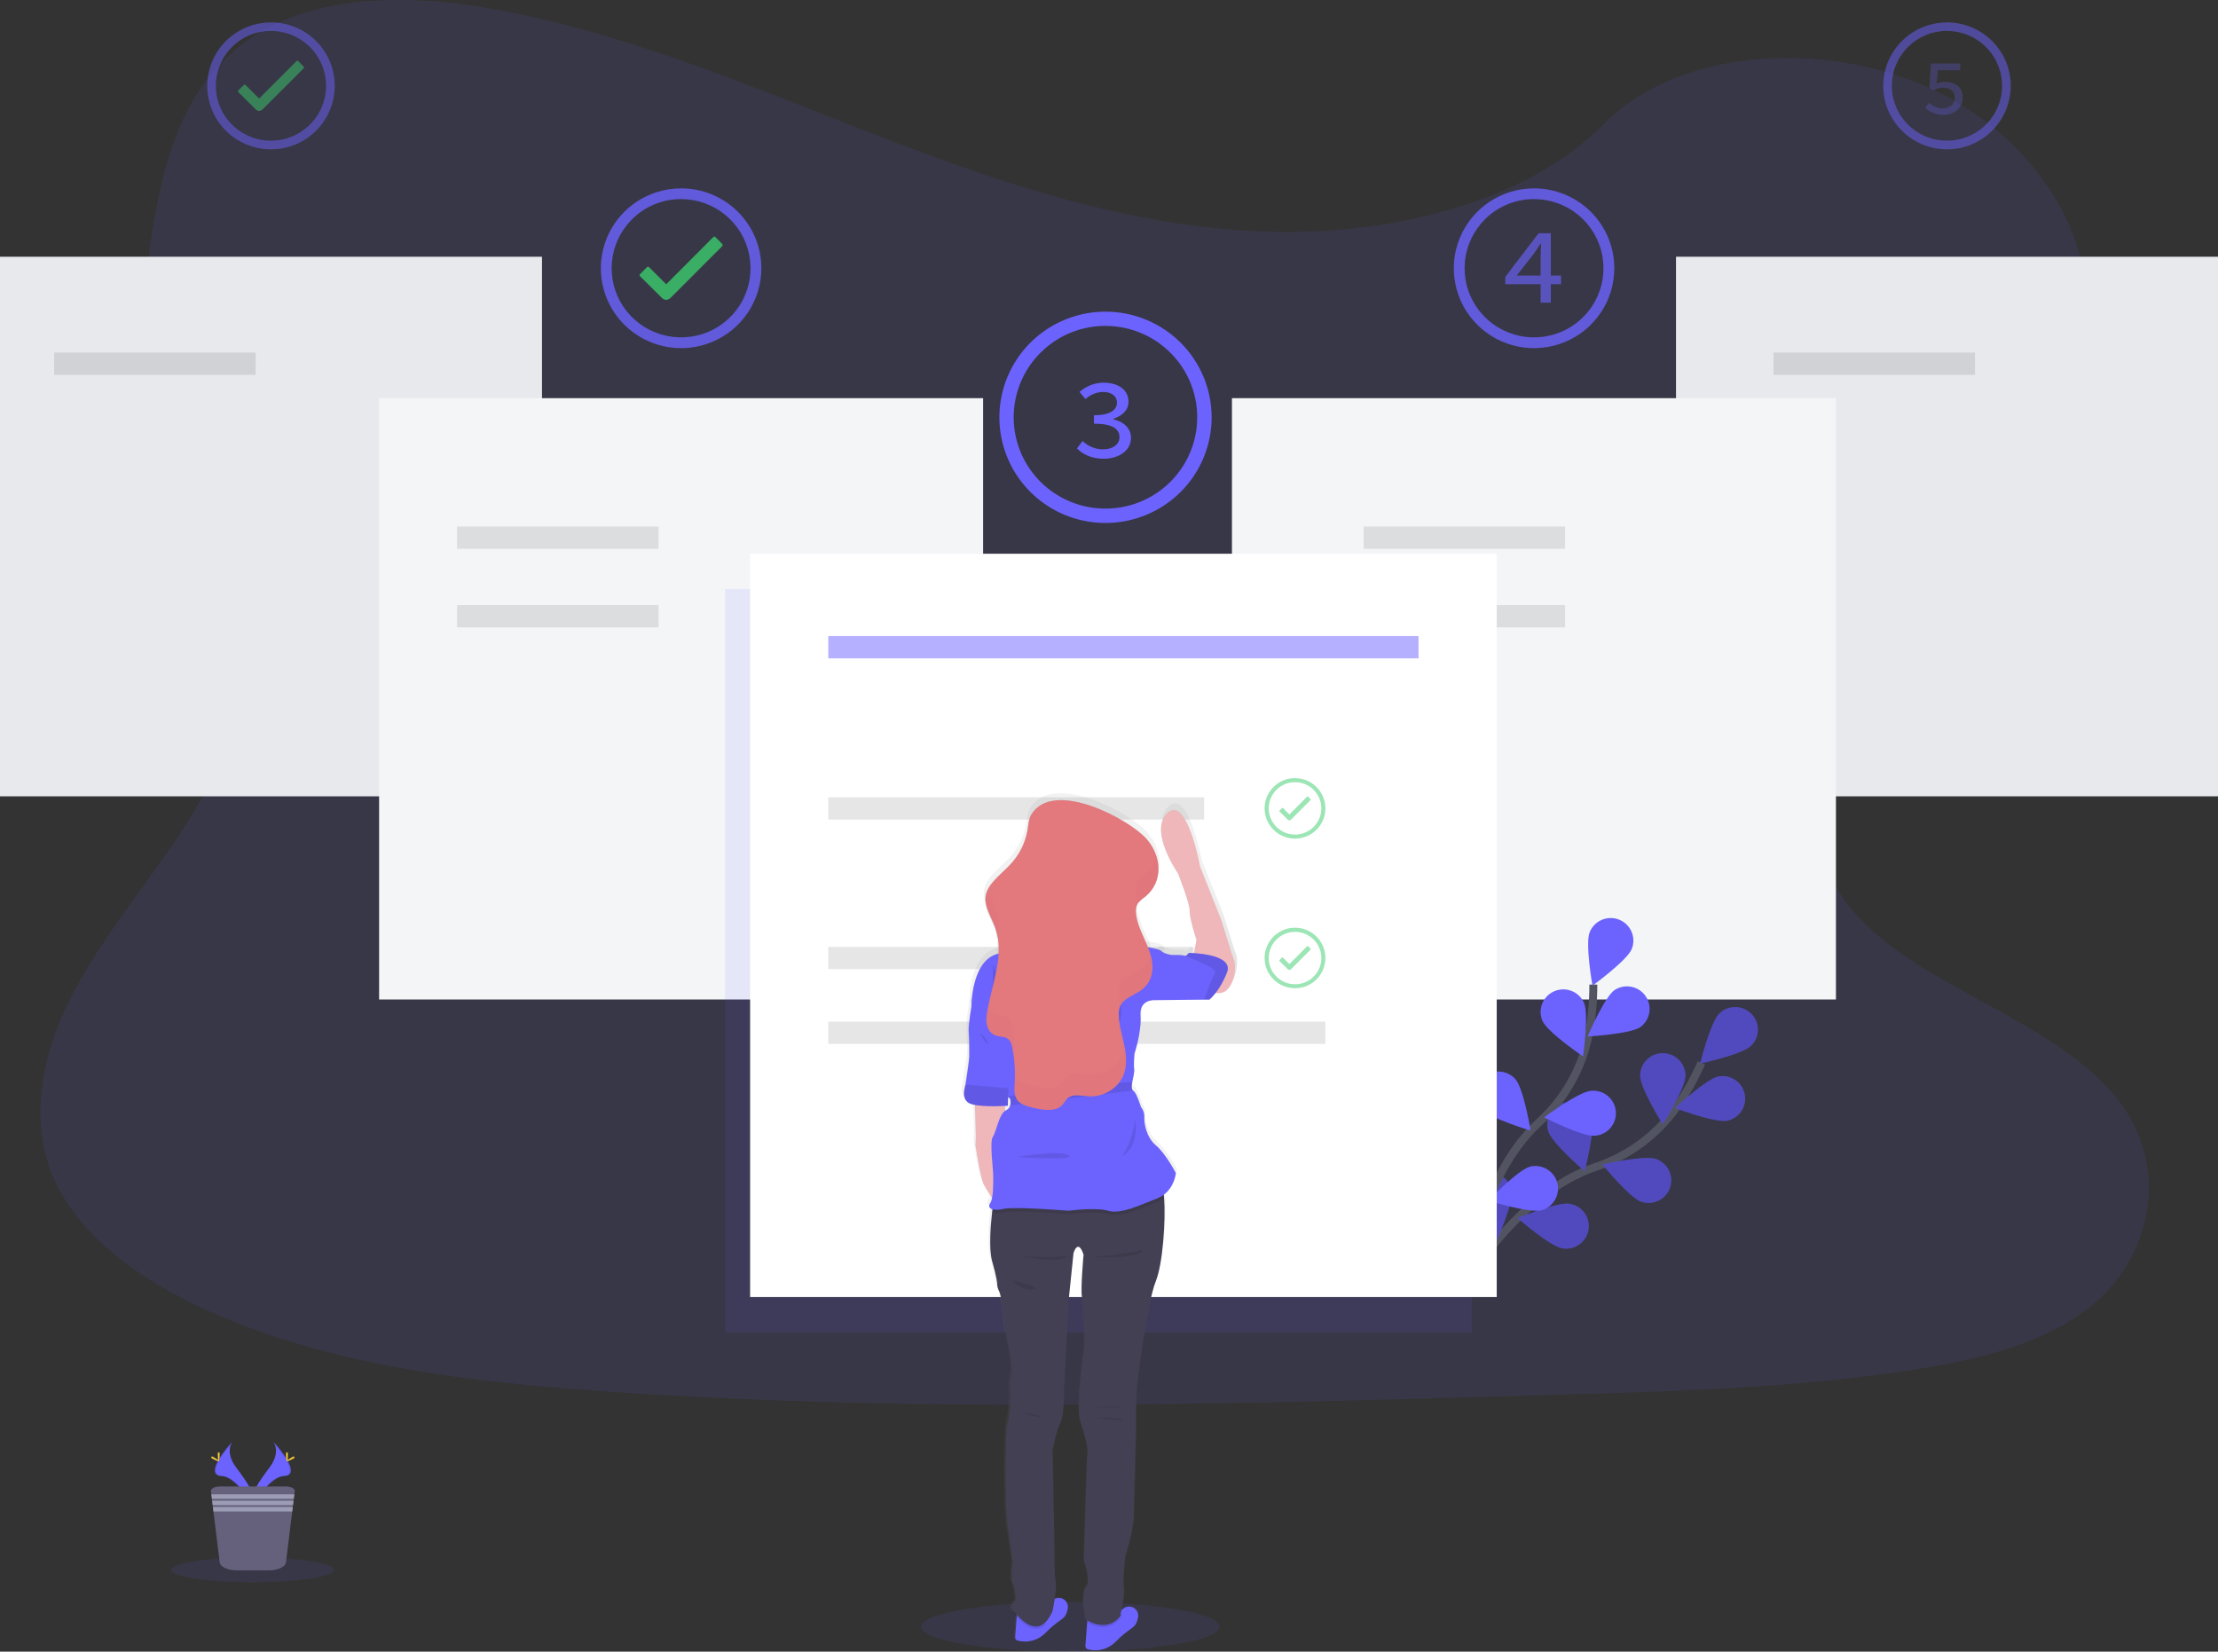 <svg width="560" height="417" viewBox="0 0 560 417" fill="none" xmlns="http://www.w3.org/2000/svg">
<rect x="0" y="0" width="560" height="417" fill="#333333" stroke="none"/>
<path opacity="0.1" d="M319.48 58.48C285.352 57.304 252.849 46.332 221.812 34.332C190.774 22.331 160.032 9.019 126.722 2.683C105.298 -1.412 80.794 -1.99 63.535 9.449C46.93 20.452 41.552 39.466 38.667 57.073C36.495 70.333 35.219 84.291 41.167 96.707C45.301 105.326 52.63 112.571 57.703 120.823C75.352 149.553 62.876 184.977 43.756 213.025C34.792 226.18 24.377 238.748 17.454 252.738C10.53 266.728 7.33 282.791 13.388 297.08C19.389 311.254 33.695 321.879 49.193 329.359C80.667 344.557 117.742 348.903 153.921 351.371C233.982 356.82 314.465 354.463 394.737 352.095C424.445 351.224 454.28 350.336 483.504 345.764C499.734 343.223 516.487 339.192 528.272 329.459C543.226 317.107 546.933 296.193 536.909 280.702C520.099 254.722 473.632 248.27 461.868 220.39C455.403 205.041 462.042 187.948 471.444 173.717C491.608 143.18 525.403 116.392 527.18 81.493C528.404 57.524 512.158 33.518 487.037 22.174C460.708 10.284 424.192 11.78 404.777 31.455C384.765 51.723 349.605 59.524 319.48 58.48Z" fill="#6C63FF"/>
<path d="M136.841 64.821H0V201.051H136.841V64.821Z" fill="#E8E9ED"/>
<path d="M560 64.821H423.159V201.051H560V64.821Z" fill="#E8E9ED"/>
<path opacity="0.5" d="M76.665 16.814L75.299 15.423C75.272 15.393 75.239 15.369 75.202 15.352C75.164 15.336 75.124 15.328 75.083 15.329C75.042 15.327 75.002 15.335 74.964 15.351C74.927 15.368 74.894 15.392 74.867 15.423L65.428 24.872L61.99 21.455C61.963 21.425 61.929 21.401 61.892 21.385C61.855 21.369 61.815 21.361 61.774 21.361C61.733 21.361 61.693 21.369 61.656 21.385C61.619 21.401 61.585 21.425 61.558 21.455L60.181 22.825C60.151 22.853 60.128 22.887 60.111 22.925C60.095 22.963 60.087 23.004 60.087 23.045C60.087 23.087 60.095 23.127 60.111 23.165C60.128 23.203 60.151 23.237 60.181 23.266L64.516 27.576C64.749 27.832 65.072 27.99 65.418 28.017C65.76 27.987 66.08 27.836 66.319 27.591L76.67 17.255C76.725 17.194 76.755 17.116 76.755 17.035C76.755 16.953 76.725 16.875 76.67 16.814H76.665Z" fill="#3ACC6C"/>
<path opacity="0.5" d="M68.418 7.811C71.637 7.814 74.756 8.927 77.243 10.961C79.73 12.996 81.431 15.826 82.058 18.969C82.684 22.113 82.196 25.375 80.678 28.201C79.159 31.026 76.703 33.24 73.729 34.465C70.755 35.691 67.445 35.852 64.365 34.921C61.285 33.99 58.624 32.024 56.837 29.36C55.048 26.695 54.244 23.495 54.56 20.306C54.875 17.117 56.292 14.135 58.568 11.869C59.859 10.578 61.394 9.555 63.085 8.858C64.776 8.162 66.588 7.806 68.418 7.811ZM68.418 5.654C65.234 5.654 62.121 6.594 59.474 8.355C56.826 10.116 54.763 12.62 53.544 15.549C52.326 18.477 52.008 21.7 52.629 24.809C53.251 27.918 54.785 30.774 57.036 33.015C59.288 35.256 62.157 36.782 65.281 37.4C68.404 38.018 71.641 37.7 74.582 36.486C77.524 35.272 80.038 33.217 81.806 30.581C83.575 27.944 84.518 24.845 84.517 21.675C84.517 19.571 84.102 17.486 83.293 15.542C82.484 13.598 81.298 11.831 79.803 10.343C78.308 8.855 76.533 7.675 74.579 6.87C72.626 6.066 70.532 5.652 68.418 5.654Z" fill="#6C63FF"/>
<path opacity="0.8" d="M182.353 61.608L180.634 59.855C180.6 59.818 180.559 59.788 180.512 59.769C180.466 59.749 180.416 59.739 180.365 59.739C180.314 59.737 180.263 59.746 180.215 59.767C180.168 59.786 180.125 59.817 180.091 59.855L168.211 71.771L163.882 67.467C163.847 67.43 163.806 67.401 163.759 67.381C163.713 67.361 163.663 67.351 163.613 67.351C163.562 67.351 163.511 67.361 163.464 67.381C163.417 67.401 163.374 67.43 163.339 67.467L161.604 69.194C161.566 69.229 161.536 69.272 161.515 69.319C161.495 69.367 161.484 69.418 161.484 69.469C161.484 69.521 161.495 69.572 161.515 69.62C161.536 69.667 161.566 69.71 161.604 69.745L167.056 75.162C167.351 75.485 167.759 75.682 168.195 75.714C168.622 75.677 169.022 75.491 169.324 75.189L182.348 62.149C182.409 62.075 182.442 61.982 182.442 61.886C182.442 61.791 182.409 61.698 182.348 61.624L182.353 61.608Z" fill="#3ACC6C"/>
<path opacity="0.8" d="M171.965 50.269C176.021 50.27 179.952 51.671 183.087 54.233C186.222 56.796 188.367 60.361 189.158 64.321C189.949 68.282 189.336 72.393 187.423 75.954C185.511 79.515 182.417 82.305 178.67 83.85C174.922 85.395 170.752 85.599 166.871 84.427C162.99 83.254 159.637 80.778 157.383 77.421C155.13 74.064 154.115 70.032 154.513 66.013C154.91 61.995 156.695 58.238 159.563 55.382C161.187 53.755 163.12 52.465 165.249 51.587C167.378 50.71 169.661 50.262 171.965 50.269ZM171.965 47.555C167.957 47.555 164.04 48.739 160.707 50.955C157.375 53.172 154.777 56.323 153.243 60.009C151.71 63.695 151.308 67.751 152.09 71.665C152.872 75.578 154.802 79.173 157.636 81.994C160.47 84.816 164.081 86.737 168.012 87.515C171.943 88.294 176.017 87.894 179.72 86.367C183.423 84.841 186.588 82.255 188.815 78.937C191.041 75.62 192.23 71.719 192.23 67.729C192.23 65.08 191.707 62.456 190.689 60.008C189.671 57.56 188.178 55.336 186.296 53.462C184.414 51.589 182.18 50.103 179.721 49.09C177.262 48.076 174.627 47.555 171.965 47.555Z" fill="#6C63FF"/>
<path opacity="0.5" d="M491.577 7.811C494.796 7.814 497.914 8.927 500.401 10.961C502.888 12.996 504.59 15.826 505.216 18.969C505.843 22.113 505.355 25.375 503.836 28.201C502.318 31.026 499.862 33.24 496.888 34.465C493.913 35.691 490.604 35.852 487.524 34.921C484.444 33.99 481.783 32.024 479.995 29.36C478.207 26.695 477.402 23.495 477.718 20.306C478.034 17.117 479.45 14.135 481.727 11.869C483.018 10.578 484.553 9.555 486.243 8.858C487.934 8.162 489.747 7.806 491.577 7.811ZM491.577 5.654C488.392 5.654 485.28 6.594 482.632 8.355C479.985 10.116 477.921 12.62 476.703 15.549C475.485 18.477 475.166 21.7 475.788 24.809C476.409 27.918 477.943 30.774 480.195 33.015C482.447 35.256 485.316 36.782 488.439 37.4C491.562 38.018 494.799 37.7 497.741 36.486C500.683 35.272 503.196 33.217 504.965 30.581C506.733 27.944 507.676 24.845 507.675 21.675C507.676 19.571 507.26 17.486 506.451 15.542C505.642 13.598 504.456 11.831 502.961 10.343C501.466 8.855 499.691 7.675 497.738 6.87C495.784 6.066 493.691 5.652 491.577 5.654Z" fill="#6C63FF"/>
<path opacity="0.8" d="M387.291 50.269C391.348 50.264 395.282 51.66 398.421 54.219C401.56 56.778 403.711 60.341 404.506 64.302C405.302 68.263 404.693 72.376 402.783 75.939C400.873 79.503 397.781 82.297 394.034 83.845C390.287 85.394 386.116 85.6 382.233 84.43C378.35 83.259 374.994 80.784 372.739 77.426C370.484 74.069 369.468 70.037 369.865 66.017C370.262 61.997 372.046 58.239 374.915 55.382C376.541 53.756 378.473 52.467 380.602 51.59C382.731 50.712 385.013 50.263 387.317 50.269H387.291ZM387.317 47.555C383.31 47.555 379.392 48.739 376.059 50.955C372.727 53.172 370.129 56.323 368.596 60.009C367.062 63.695 366.661 67.752 367.442 71.665C368.224 75.578 370.154 79.173 372.988 81.994C375.822 84.816 379.433 86.737 383.364 87.515C387.295 88.294 391.369 87.894 395.072 86.367C398.775 84.841 401.94 82.255 404.167 78.937C406.393 75.62 407.582 71.719 407.582 67.729C407.583 65.078 407.058 62.452 406.038 60.002C405.018 57.553 403.523 55.327 401.639 53.453C399.754 51.58 397.517 50.094 395.055 49.082C392.593 48.07 389.955 47.551 387.291 47.555H387.317Z" fill="#6C63FF"/>
<path d="M279.119 82.281C284.479 82.284 289.672 84.138 293.813 87.525C297.954 90.913 300.788 95.624 301.831 100.858C302.874 106.092 302.062 111.524 299.533 116.229C297.005 120.934 292.916 124.62 287.963 126.661C283.011 128.701 277.501 128.969 272.373 127.419C267.244 125.868 262.814 122.596 259.837 118.159C256.86 113.722 255.52 108.395 256.046 103.084C256.571 97.774 258.93 92.81 262.72 89.037C264.869 86.887 267.425 85.183 270.24 84.023C273.055 82.863 276.073 82.271 279.119 82.281ZM279.119 78.69C273.82 78.69 268.64 80.254 264.234 83.185C259.828 86.116 256.394 90.282 254.366 95.156C252.339 100.029 251.808 105.392 252.842 110.566C253.876 115.74 256.427 120.493 260.174 124.223C263.921 127.954 268.695 130.494 273.892 131.523C279.09 132.552 284.477 132.024 289.372 130.005C294.268 127.986 298.453 124.568 301.396 120.181C304.34 115.795 305.912 110.638 305.912 105.363C305.913 101.86 305.22 98.391 303.874 95.155C302.528 91.918 300.554 88.978 298.066 86.501C295.578 84.024 292.624 82.059 289.373 80.719C286.122 79.379 282.638 78.689 279.119 78.69Z" fill="#6C63FF"/>
<path d="M248.214 100.528H95.717V252.344H248.214V100.528Z" fill="#F3F5F7"/>
<path d="M463.54 100.528H311.043V252.344H463.54V100.528Z" fill="#F3F5F7"/>
<path opacity="0.1" d="M64.537 89.005H13.673V94.633H64.537V89.005Z" fill="black"/>
<path opacity="0.1" d="M498.648 89.005H447.784V94.633H498.648V89.005Z" fill="black"/>
<path d="M369.742 324.635C369.742 324.635 382.957 301.332 402.857 294.618C411.222 291.855 418.46 286.465 423.486 279.258C425.843 275.812 427.88 272.159 429.571 268.344" stroke="#535461" stroke-width="2" stroke-miterlimit="10"/>
<path d="M442.084 264.056C439.816 266.245 429.254 268.512 429.254 268.512C429.254 268.512 431.849 258.071 434.116 255.877C435.205 254.825 436.67 254.247 438.187 254.27C439.705 254.293 441.151 254.916 442.208 256C443.264 257.085 443.845 258.543 443.821 260.053C443.798 261.564 443.173 263.004 442.084 264.056Z" fill="#6C63FF"/>
<path d="M436.109 282.943C433.009 283.558 422.927 279.746 422.927 279.746C422.927 279.746 430.799 272.397 433.9 271.772C435.372 271.516 436.887 271.844 438.12 272.685C439.353 273.527 440.206 274.815 440.497 276.275C440.788 277.735 440.493 279.25 439.676 280.496C438.859 281.742 437.584 282.621 436.125 282.943H436.109Z" fill="#6C63FF"/>
<path d="M414.358 303.39C411.373 302.34 404.587 293.994 404.587 293.994C404.587 293.994 415.133 291.595 418.102 292.623C418.812 292.868 419.467 293.25 420.029 293.746C420.591 294.243 421.049 294.845 421.377 295.518C421.705 296.191 421.897 296.922 421.942 297.668C421.987 298.415 421.883 299.163 421.637 299.87C421.391 300.577 421.008 301.229 420.509 301.789C420.01 302.348 419.406 302.804 418.73 303.131C418.054 303.458 417.32 303.649 416.57 303.694C415.82 303.738 415.068 303.635 414.358 303.39Z" fill="#6C63FF"/>
<path d="M394.426 315.165C391.304 314.64 383.194 307.548 383.194 307.548C383.194 307.548 393.171 303.416 396.287 303.926C397.034 304.041 397.75 304.303 398.395 304.695C399.04 305.088 399.6 305.604 400.043 306.214C400.486 306.823 400.804 307.514 400.977 308.246C401.151 308.979 401.177 309.738 401.054 310.48C400.931 311.223 400.662 311.934 400.261 312.572C399.861 313.21 399.337 313.763 398.721 314.198C398.104 314.634 397.408 314.943 396.67 315.109C395.933 315.275 395.17 315.294 394.426 315.165Z" fill="#6C63FF"/>
<path d="M414.105 271.589C414.105 274.738 419.821 283.857 419.821 283.857C419.821 283.857 425.537 274.738 425.537 271.594C425.537 270.083 424.934 268.635 423.861 267.566C422.788 266.498 421.333 265.898 419.815 265.898C418.298 265.898 416.843 266.498 415.77 267.566C414.697 268.635 414.094 270.083 414.094 271.594L414.105 271.589Z" fill="#6C63FF"/>
<path d="M390.94 285.668C391.884 288.671 400.084 295.673 400.084 295.673C400.084 295.673 402.805 285.269 401.861 282.266C401.636 281.552 401.273 280.889 400.791 280.315C400.31 279.741 399.719 279.267 399.053 278.921C398.388 278.574 397.66 278.361 396.911 278.294C396.163 278.227 395.409 278.308 394.692 278.531C393.975 278.755 393.309 279.116 392.732 279.596C392.156 280.075 391.68 280.663 391.331 281.326C390.983 281.989 390.769 282.713 390.702 283.458C390.635 284.203 390.716 284.954 390.94 285.668Z" fill="#6C63FF"/>
<path d="M370.312 302.409C370.734 305.527 377.62 313.805 377.62 313.805C377.62 313.805 382.071 304.01 381.654 300.891C381.452 299.394 380.661 298.038 379.454 297.121C378.248 296.205 376.725 295.803 375.221 296.004C373.717 296.205 372.355 296.993 371.434 298.194C370.513 299.395 370.11 300.911 370.312 302.409Z" fill="#6C63FF"/>
<path opacity="0.25" d="M442.084 264.056C439.816 266.245 429.254 268.512 429.254 268.512C429.254 268.512 431.849 258.071 434.116 255.877C435.205 254.825 436.67 254.247 438.187 254.27C439.705 254.293 441.151 254.916 442.208 256C443.264 257.085 443.845 258.543 443.821 260.053C443.798 261.564 443.173 263.004 442.084 264.056Z" fill="black"/>
<path opacity="0.25" d="M436.109 282.943C433.009 283.558 422.927 279.746 422.927 279.746C422.927 279.746 430.799 272.397 433.9 271.772C435.372 271.516 436.887 271.844 438.12 272.685C439.353 273.527 440.206 274.815 440.497 276.275C440.788 277.735 440.493 279.25 439.676 280.496C438.859 281.742 437.584 282.621 436.125 282.943H436.109Z" fill="black"/>
<path opacity="0.25" d="M414.358 303.39C411.373 302.34 404.587 293.994 404.587 293.994C404.587 293.994 415.133 291.595 418.102 292.623C418.812 292.868 419.467 293.25 420.029 293.746C420.591 294.243 421.049 294.845 421.377 295.518C421.705 296.191 421.897 296.922 421.942 297.668C421.987 298.415 421.883 299.163 421.637 299.87C421.391 300.577 421.008 301.229 420.509 301.789C420.01 302.348 419.406 302.804 418.73 303.131C418.054 303.458 417.32 303.649 416.57 303.694C415.82 303.738 415.068 303.635 414.358 303.39Z" fill="black"/>
<path opacity="0.25" d="M394.426 315.165C391.304 314.64 383.194 307.548 383.194 307.548C383.194 307.548 393.171 303.416 396.287 303.926C397.034 304.041 397.75 304.303 398.395 304.695C399.04 305.088 399.6 305.604 400.043 306.214C400.486 306.823 400.804 307.514 400.977 308.246C401.151 308.979 401.177 309.738 401.054 310.48C400.931 311.223 400.662 311.934 400.261 312.572C399.861 313.21 399.337 313.763 398.721 314.198C398.104 314.634 397.408 314.943 396.67 315.109C395.933 315.275 395.17 315.294 394.426 315.165Z" fill="black"/>
<path opacity="0.25" d="M414.105 271.589C414.105 274.738 419.821 283.857 419.821 283.857C419.821 283.857 425.537 274.738 425.537 271.594C425.537 270.083 424.934 268.635 423.861 267.566C422.788 266.498 421.333 265.898 419.815 265.898C418.298 265.898 416.843 266.498 415.77 267.566C414.697 268.635 414.094 270.083 414.094 271.594L414.105 271.589Z" fill="black"/>
<path opacity="0.25" d="M390.94 285.668C391.884 288.671 400.084 295.673 400.084 295.673C400.084 295.673 402.805 285.269 401.861 282.266C401.636 281.552 401.273 280.889 400.791 280.315C400.31 279.741 399.719 279.267 399.053 278.921C398.388 278.574 397.66 278.361 396.911 278.294C396.163 278.227 395.409 278.308 394.692 278.531C393.975 278.755 393.309 279.116 392.732 279.596C392.156 280.075 391.68 280.663 391.331 281.326C390.983 281.989 390.769 282.713 390.702 283.458C390.635 284.203 390.716 284.954 390.94 285.668Z" fill="black"/>
<path opacity="0.25" d="M370.312 302.409C370.734 305.527 377.62 313.805 377.62 313.805C377.62 313.805 382.071 304.01 381.654 300.891C381.452 299.394 380.661 298.038 379.454 297.121C378.248 296.205 376.725 295.803 375.221 296.004C373.717 296.205 372.355 296.993 371.434 298.194C370.513 299.395 370.11 300.911 370.312 302.409Z" fill="black"/>
<path d="M370.502 324.173C370.502 324.173 373.101 297.542 388.557 283.374C395.079 277.468 399.503 269.616 401.165 260.995C401.918 256.898 402.294 252.74 402.288 248.575" stroke="#535461" stroke-width="2" stroke-miterlimit="10"/>
<path d="M411.98 239.603C410.798 242.522 402.066 248.853 402.066 248.853C402.066 248.853 400.184 238.265 401.365 235.346C401.646 234.652 402.061 234.02 402.587 233.486C403.113 232.952 403.74 232.526 404.431 232.233C405.123 231.94 405.865 231.786 406.617 231.779C407.368 231.771 408.114 231.911 408.811 232.191C409.508 232.471 410.142 232.884 410.679 233.408C411.215 233.932 411.643 234.555 411.937 235.244C412.231 235.932 412.387 236.671 412.394 237.419C412.401 238.167 412.26 238.909 411.98 239.603Z" fill="#6C63FF"/>
<path d="M414.205 259.284C411.621 261.095 400.838 261.688 400.838 261.688C400.838 261.688 405.056 251.777 407.624 249.971C408.866 249.156 410.378 248.855 411.839 249.131C413.3 249.407 414.596 250.238 415.452 251.45C416.308 252.661 416.656 254.156 416.424 255.618C416.191 257.081 415.395 258.395 414.205 259.284Z" fill="#6C63FF"/>
<path d="M402.641 286.749C399.477 287.012 389.885 282.103 389.885 282.103C389.885 282.103 398.533 275.662 401.681 275.4C402.437 275.323 403.201 275.396 403.928 275.616C404.656 275.837 405.331 276.199 405.916 276.682C406.501 277.165 406.984 277.759 407.336 278.43C407.687 279.1 407.901 279.834 407.965 280.588C408.029 281.342 407.941 282.101 407.707 282.821C407.473 283.541 407.097 284.207 406.601 284.78C406.106 285.354 405.5 285.823 404.82 286.161C404.14 286.5 403.399 286.699 402.641 286.749Z" fill="#6C63FF"/>
<path d="M389.195 305.569C386.131 306.356 375.828 303.133 375.828 303.133C375.828 303.133 383.263 295.332 386.321 294.539C387.778 294.194 389.313 294.431 390.596 295.199C391.879 295.967 392.809 297.206 393.185 298.649C393.561 300.092 393.354 301.625 392.608 302.917C391.862 304.21 390.637 305.16 389.195 305.563V305.569Z" fill="#6C63FF"/>
<path d="M389.464 257.782C390.745 260.659 399.683 266.707 399.683 266.707C399.683 266.707 401.207 256.061 399.931 253.184C399.316 251.802 398.175 250.72 396.759 250.175C395.343 249.631 393.768 249.669 392.38 250.281C390.992 250.893 389.905 252.028 389.358 253.438C388.811 254.848 388.849 256.416 389.464 257.798V257.782Z" fill="#6C63FF"/>
<path d="M374.014 279.988C376.123 282.35 386.447 285.447 386.447 285.447C386.447 285.447 384.697 274.833 382.614 272.471C381.613 271.335 380.199 270.642 378.685 270.544C377.17 270.446 375.679 270.951 374.538 271.948C373.398 272.945 372.702 274.352 372.603 275.86C372.505 277.368 373.012 278.852 374.014 279.988Z" fill="#6C63FF"/>
<path d="M361.975 303.621C363.626 306.304 373.296 311.096 373.296 311.096C373.296 311.096 373.381 300.34 371.714 297.658C370.92 296.37 369.645 295.45 368.169 295.099C366.693 294.748 365.137 294.995 363.844 295.786C362.552 296.577 361.627 297.847 361.275 299.316C360.922 300.785 361.17 302.334 361.965 303.621H361.975Z" fill="#6C63FF"/>
<path opacity="0.1" d="M166.265 132.933H115.401V138.561H166.265V132.933Z" fill="black"/>
<path opacity="0.1" d="M239.498 182.399H209.13V188.027H239.498V182.399Z" fill="black"/>
<path opacity="0.1" d="M254.099 220.164H209.13V225.792H254.099V220.164Z" fill="black"/>
<path opacity="0.1" d="M166.265 152.766H115.401V158.393H166.265V152.766Z" fill="black"/>
<path opacity="0.1" d="M395.153 132.933H344.289V138.561H395.153V132.933Z" fill="black"/>
<path opacity="0.1" d="M395.153 152.766H344.289V158.393H395.153V152.766Z" fill="black"/>
<path d="M271.911 113.206L273.335 111.347C274.705 112.683 276.543 113.436 278.46 113.447C280.865 113.447 282.647 112.276 282.647 110.381C282.647 108.324 280.939 106.969 276.203 106.969V104.833C280.422 104.833 282.004 103.452 282.004 101.63C282.004 99.982 280.585 98.953 278.481 98.953C276.842 99.001 275.276 99.639 274.073 100.749L272.56 98.953C274.222 97.473 276.367 96.644 278.597 96.617C282.241 96.617 284.925 98.36 284.925 101.415C284.925 103.568 283.343 104.974 281.065 105.751V105.867C283.507 106.392 285.553 108.003 285.553 110.518C285.553 113.836 282.389 115.825 278.655 115.825C275.481 115.82 273.303 114.618 271.911 113.206Z" fill="#6C63FF"/>
<g opacity="0.8">
<path opacity="0.8" d="M388.973 64.832C388.973 63.824 389.063 62.537 389.116 61.529H388.984C388.404 62.422 387.745 63.309 387.154 64.196L382.936 69.582H394.136V71.75H380.046V69.913L388.456 58.889H391.552V76.417H388.973V64.832Z" fill="#6C63FF"/>
</g>
<g opacity="0.5">
<path opacity="0.5" d="M486.098 27.234L487.052 25.938C487.975 26.838 489.214 27.345 490.506 27.35C492.204 27.35 493.538 26.342 493.538 24.688C493.538 23.035 492.362 22.142 490.617 22.142C489.733 22.135 488.867 22.389 488.128 22.872L487.137 22.237L487.537 16.037H494.92V17.743H489.278L488.966 21.14C489.653 20.829 490.4 20.672 491.155 20.678C493.575 20.678 495.547 21.917 495.547 24.657C495.547 27.397 493.238 28.998 490.743 28.998C489.891 29.023 489.041 28.88 488.244 28.578C487.447 28.275 486.717 27.818 486.098 27.234Z" fill="#6C63FF"/>
</g>
<path opacity="0.1" d="M371.567 148.729H183.06V336.394H371.567V148.729Z" fill="#6C63FF"/>
<path d="M377.895 139.805H189.388V327.47H377.895V139.805Z" fill="white"/>
<path opacity="0.5" d="M358.147 160.593H209.13V166.22H358.147V160.593Z" fill="#6C63FF"/>
<path opacity="0.1" d="M304.019 201.282H209.13V206.909H304.019V201.282Z" fill="black"/>
<path opacity="0.1" d="M301.198 239.052H209.13V244.68H301.198V239.052Z" fill="black"/>
<path opacity="0.1" d="M334.634 257.935H209.13V263.562H334.634V257.935Z" fill="black"/>
<path opacity="0.5" d="M330.896 201.781L330.247 201.114C330.218 201.087 330.181 201.072 330.142 201.072C330.104 201.072 330.068 201.087 330.041 201.114L325.544 205.628L323.904 203.996C323.874 203.97 323.837 203.955 323.798 203.954C323.761 203.955 323.725 203.97 323.698 203.996L323.039 204.652C323.025 204.666 323.014 204.682 323.006 204.7C322.998 204.718 322.995 204.737 322.995 204.757C322.995 204.777 322.998 204.796 323.006 204.814C323.014 204.832 323.025 204.848 323.039 204.862L325.106 206.915C325.218 207.036 325.373 207.111 325.538 207.125C325.701 207.111 325.853 207.038 325.965 206.92L330.896 201.991C330.92 201.961 330.933 201.924 330.933 201.886C330.933 201.847 330.92 201.81 330.896 201.781Z" fill="#3ACC6C"/>
<path opacity="0.5" d="M326.967 197.476C328.505 197.475 329.995 198.005 331.184 198.975C332.373 199.945 333.187 201.296 333.488 202.797C333.788 204.298 333.557 205.856 332.833 207.206C332.109 208.556 330.937 209.614 329.517 210.2C328.096 210.787 326.516 210.864 325.045 210.42C323.574 209.977 322.302 209.038 321.448 207.766C320.594 206.494 320.209 204.966 320.36 203.442C320.511 201.919 321.187 200.495 322.274 199.413C322.889 198.797 323.62 198.309 324.426 197.976C325.231 197.644 326.095 197.474 326.967 197.476ZM326.967 196.452C325.449 196.451 323.965 196.899 322.703 197.737C321.44 198.576 320.456 199.769 319.875 201.165C319.293 202.561 319.141 204.097 319.437 205.579C319.733 207.061 320.463 208.423 321.537 209.491C322.61 210.56 323.978 211.287 325.466 211.582C326.955 211.877 328.498 211.725 329.9 211.146C331.303 210.567 332.501 209.587 333.343 208.331C334.186 207.074 334.635 205.596 334.634 204.085C334.631 202.063 333.822 200.124 332.385 198.695C330.947 197.266 328.999 196.463 326.967 196.463V196.452Z" fill="#3ACC6C"/>
<path opacity="0.5" d="M330.896 239.546L330.247 238.884C330.234 238.87 330.217 238.859 330.199 238.852C330.181 238.845 330.161 238.841 330.142 238.842C330.123 238.841 330.104 238.845 330.087 238.852C330.069 238.859 330.054 238.87 330.041 238.884L325.544 243.393L323.904 241.766C323.89 241.752 323.874 241.74 323.856 241.732C323.838 241.724 323.818 241.719 323.798 241.719C323.779 241.719 323.76 241.724 323.743 241.732C323.726 241.74 323.71 241.752 323.698 241.766L323.039 242.417C323.025 242.431 323.014 242.447 323.006 242.465C322.998 242.483 322.995 242.503 322.995 242.522C322.995 242.542 322.998 242.561 323.006 242.579C323.014 242.597 323.025 242.613 323.039 242.627L325.106 244.685C325.218 244.807 325.373 244.882 325.538 244.895C325.7 244.879 325.852 244.806 325.965 244.69L330.896 239.756C330.92 239.726 330.933 239.689 330.933 239.651C330.933 239.612 330.92 239.575 330.896 239.546Z" fill="#3ACC6C"/>
<path opacity="0.5" d="M326.967 235.273C328.505 235.271 329.995 235.801 331.184 236.771C332.373 237.742 333.187 239.092 333.488 240.593C333.788 242.094 333.557 243.652 332.833 245.002C332.109 246.352 330.937 247.411 329.517 247.997C328.096 248.583 326.516 248.661 325.045 248.217C323.574 247.773 322.302 246.835 321.448 245.562C320.594 244.29 320.209 242.762 320.36 241.239C320.511 239.716 321.187 238.292 322.274 237.21C322.889 236.594 323.62 236.105 324.426 235.773C325.231 235.44 326.095 235.27 326.967 235.273ZM326.967 234.223C325.45 234.222 323.966 234.669 322.703 235.507C321.441 236.346 320.457 237.539 319.875 238.934C319.294 240.33 319.141 241.866 319.436 243.348C319.732 244.83 320.462 246.191 321.535 247.26C322.608 248.328 323.975 249.056 325.463 249.352C326.952 249.647 328.495 249.496 329.897 248.918C331.299 248.34 332.498 247.361 333.341 246.105C334.184 244.849 334.634 243.372 334.634 241.861C334.635 240.858 334.437 239.865 334.052 238.938C333.667 238.011 333.102 237.169 332.39 236.46C331.678 235.751 330.833 235.188 329.902 234.804C328.972 234.42 327.974 234.223 326.967 234.223Z" fill="#3ACC6C"/>
<path opacity="0.1" d="M270.25 417C291.046 417 307.905 414.184 307.905 410.711C307.905 407.238 291.046 404.422 270.25 404.422C249.454 404.422 232.595 407.238 232.595 410.711C232.595 414.184 249.454 417 270.25 417Z" fill="#6C63FF"/>
<path d="M69.03 363.985C69.03 363.985 70.991 366.542 68.123 370.405C65.254 374.269 62.881 377.524 63.841 379.933C63.841 379.933 68.17 372.762 71.698 372.663C75.226 372.563 72.906 368.3 69.03 363.985Z" fill="#6C63FF"/>
<path opacity="0.1" d="M69.03 363.985C69.201 364.233 69.335 364.503 69.43 364.788C72.868 368.815 74.704 372.568 71.397 372.663C68.318 372.752 64.621 378.232 63.736 379.618C63.764 379.725 63.799 379.831 63.841 379.933C63.841 379.933 68.17 372.762 71.698 372.663C75.226 372.563 72.906 368.3 69.03 363.985Z" fill="black"/>
<path d="M72.679 367.245C72.679 368.148 72.579 368.878 72.452 368.878C72.325 368.878 72.225 368.148 72.225 367.245C72.225 366.342 72.352 366.767 72.478 366.767C72.605 366.767 72.679 366.347 72.679 367.245Z" fill="#FFD037"/>
<path d="M73.934 368.321C73.138 368.752 72.447 369.014 72.389 368.904C72.331 368.794 72.916 368.379 73.718 367.922C74.519 367.466 74.197 367.807 74.245 367.922C74.292 368.038 74.725 367.891 73.934 368.321Z" fill="#FFD037"/>
<path d="M58.652 363.985C58.652 363.985 56.685 366.542 59.559 370.405C62.433 374.269 64.795 377.524 63.841 379.933C63.841 379.933 59.507 372.762 55.984 372.663C52.462 372.563 54.771 368.3 58.652 363.985Z" fill="#6C63FF"/>
<path opacity="0.1" d="M58.652 363.985C58.481 364.233 58.347 364.503 58.252 364.788C54.808 368.815 52.978 372.568 56.285 372.663C59.364 372.752 63.061 378.232 63.947 379.618C63.915 379.723 63.883 379.828 63.841 379.933C63.841 379.933 59.507 372.762 55.984 372.663C52.462 372.563 54.771 368.3 58.652 363.985Z" fill="black"/>
<path d="M54.998 367.245C54.998 368.148 55.098 368.878 55.225 368.878C55.351 368.878 55.452 368.148 55.452 367.245C55.452 366.342 55.325 366.767 55.199 366.767C55.072 366.767 54.998 366.347 54.998 367.245Z" fill="#FFD037"/>
<path d="M53.748 368.321C54.539 368.752 55.23 369.014 55.293 368.904C55.357 368.794 54.766 368.379 53.965 367.922C53.163 367.466 53.485 367.807 53.437 367.922C53.39 368.038 52.952 367.891 53.748 368.321Z" fill="#FFD037"/>
<path opacity="0.1" d="M63.841 399.498C75.184 399.498 84.38 398.093 84.38 396.359C84.38 394.625 75.184 393.22 63.841 393.22C52.498 393.22 43.302 394.625 43.302 396.359C43.302 398.093 52.498 399.498 63.841 399.498Z" fill="#6C63FF"/>
<path d="M74.413 376.484L74.313 377.287L74.176 378.411L74.118 378.883L73.981 380.012L73.923 380.484L73.781 381.608L72.199 394.438C72.062 395.582 70.179 396.474 67.912 396.474H59.754C57.487 396.474 55.61 395.582 55.473 394.438L53.891 381.608L53.754 380.484L53.696 380.012L53.559 378.883L53.501 378.411L53.363 377.287L53.258 376.484C53.179 375.839 54.197 375.293 55.478 375.293H72.183C73.475 375.293 74.493 375.839 74.413 376.484Z" fill="#65617D"/>
<path d="M74.313 377.282L74.176 378.411H53.506L53.364 377.282H74.313Z" fill="#9D9CB5"/>
<path d="M74.118 378.883L73.981 380.012H53.701L53.564 378.883H74.118Z" fill="#9D9CB5"/>
<path d="M73.923 380.479L73.781 381.608H53.896L53.759 380.479H73.923Z" fill="#9D9CB5"/>
<path opacity="0.1" d="M311.554 242.417C311.201 241.698 308.39 232.443 308.39 232.443L302.975 218.758C302.975 218.758 299.69 200.746 294.786 205.24C289.882 209.734 297.422 220.516 297.422 220.516C297.422 220.516 300.517 228.39 300.359 229.965C300.201 231.54 302.084 237.315 302.084 237.315L301.472 240.632C300.676 240.58 300.159 240.58 300.159 240.58C300.159 240.58 299.674 241.273 299.21 241.32C299.131 241.331 299.051 241.32 298.978 241.288C298.45 241.052 296.705 241.099 295.814 241.099C294.986 240.988 294.185 240.732 293.446 240.344C293.14 239.735 291.411 239.372 289.876 239.168C288.711 236.28 287.071 233.472 286.844 230.459C286.733 229.638 286.896 228.805 287.308 228.086C287.411 227.932 287.527 227.788 287.656 227.655C288.084 227.225 288.606 226.847 289.08 226.448C289.317 226.249 289.534 226.044 289.739 225.834C293.763 221.949 293.125 215.933 289.476 211.77C285.257 206.957 266.232 196.599 260.474 205.471C259.672 206.71 259.646 208.143 259.419 209.518C258.845 212.882 257.26 215.994 254.874 218.443C252.965 220.464 250.46 222.327 249.363 224.616L249.327 224.532C249.065 225.028 248.873 225.558 248.757 226.107C248.203 228.894 250.091 231.577 251.082 234.291C251.42 235.213 251.664 236.166 251.81 237.136L251.873 236.538C252.116 237.924 252.199 239.333 252.121 240.737C245.214 242.144 245.208 253.997 245.208 253.997C245.208 253.997 244.359 258.722 244.502 260.407C244.644 262.092 244.644 265.777 244.644 266.675C244.644 267.573 243.79 273.085 243.695 273.746C243.574 274.476 242.276 277.972 245.409 278.759C245.625 278.817 245.857 278.864 246.094 278.906C246.226 281.736 246.474 287.673 246.258 288.985C246.258 288.985 247.397 296.954 248.34 298.96C248.947 300.145 249.652 301.278 250.45 302.345C250.383 302.829 250.22 303.295 249.97 303.716C249.49 304.414 249.738 304.986 250.545 305.233C250.52 305.474 250.488 305.747 250.45 306.052C250.107 309.128 249.59 315.233 250.45 318.33C251.657 322.572 251.726 323.984 251.726 323.984C251.725 324.674 251.895 325.354 252.221 325.963C252.749 326.672 253.645 333.244 253.645 334.304C253.645 335.365 256.06 344.908 255.348 347.171C254.637 349.434 255.206 352.615 255.206 352.615C255.206 352.615 254.779 358.2 254.283 359.402C253.788 360.605 253.571 379.975 254.352 384.994C255.132 390.012 255.633 394.186 255.633 394.186C255.633 394.186 255.106 398.779 255.559 399.435C256.013 400.091 256.767 403.892 256.197 404.102C255.628 404.312 255.348 405.871 255.348 405.871C255.648 406.327 255.972 406.767 256.319 407.189C256.098 407.112 255.884 407.021 255.675 406.916C255.902 407.236 256.24 407.677 256.651 408.16L256.266 413.241C256.249 413.44 256.304 413.639 256.419 413.802C256.535 413.965 256.705 414.083 256.899 414.134C258.145 414.474 259.461 414.469 260.705 414.118C261.948 413.767 263.072 413.085 263.954 412.144C267.503 408.538 268.7 409.036 269.354 406.842C269.417 406.606 269.48 406.38 269.528 406.16C269.625 405.737 269.601 405.295 269.456 404.886C269.312 404.476 269.054 404.116 268.712 403.847C268.371 403.577 267.959 403.41 267.526 403.364C267.092 403.318 266.655 403.396 266.264 403.587C266.49 402.013 266.67 400.286 266.496 399.293C266.142 397.246 266.211 391.871 266.211 391.871L265.715 366.148C265.715 366.148 266.638 361.061 267.703 359.082C268.768 357.103 268.626 350.158 268.626 350.158L269.833 327.391L271.036 316.367C271.036 316.367 272.169 312.55 273.588 316.792C273.588 316.792 272.807 325.344 273.166 327.396C273.525 329.449 274.015 339.412 273.662 341.607C273.308 343.801 271.742 355.817 272.739 358.856C273.736 361.896 274.795 365.571 274.585 366.773C274.374 367.975 273.662 394.07 273.662 394.07C273.662 394.07 275.576 399.089 274.157 400.716C272.739 402.343 274.089 408.848 274.089 408.848C274.089 408.848 274.258 408.968 274.553 409.141L274.511 409.666L274.068 415.514C274.052 415.713 274.107 415.911 274.223 416.074C274.338 416.237 274.507 416.355 274.701 416.407C275.947 416.746 277.263 416.74 278.506 416.389C279.75 416.039 280.873 415.357 281.756 414.417C285.305 410.811 286.502 411.304 287.156 409.115C287.219 408.879 287.282 408.648 287.335 408.428C287.442 407.959 287.399 407.47 287.213 407.027C287.026 406.584 286.705 406.211 286.294 405.959C285.884 405.707 285.405 405.59 284.923 405.623C284.442 405.656 283.984 405.838 283.612 406.144C283.588 406.169 283.562 406.192 283.533 406.212C283.443 406.291 283.348 406.359 283.253 406.427L283.116 406.517C283.47 404.9 283.986 402.144 283.744 400.842C283.391 398.931 284.097 393.136 284.097 393.136C284.097 393.136 286.159 386.206 286.206 383.45C286.254 380.694 286.776 361.402 286.776 361.402C286.776 361.402 286.707 352.426 286.992 350.237C287.277 348.048 289.544 329.097 291.817 323.464C293.562 319.128 294.343 308.078 293.879 302.466C293.852 302.183 293.826 301.941 293.8 301.668C296.578 299.589 296.874 296.167 296.874 296.167C296.874 296.167 294.316 291.264 291.854 289.19C289.391 287.117 288.822 283.536 288.917 282.025C288.96 281.102 288.658 280.197 288.068 279.484C288.068 279.484 286.929 275.809 286.169 275.431C286.107 275.4 286.052 275.358 286.006 275.305C285.479 274.749 285.885 273.169 285.885 273.169V273.121C285.969 272.754 286.523 270.381 286.343 269.772C286.164 269.163 286.438 266.003 286.438 266.003C286.438 266.003 288.242 260.633 287.957 256.391C287.672 252.15 291.648 252.522 291.648 252.522L303.929 252.396H305.327C305.916 251.896 306.447 251.33 306.908 250.711C307.382 250.8 307.87 250.787 308.338 250.673C308.806 250.559 309.245 250.346 309.624 250.05C312.229 247.677 311.907 243.147 311.554 242.417ZM254.441 279.164L254.531 277.011L255.011 277.421C255.157 277.985 255.157 278.578 255.011 279.143C254.937 279.408 254.803 279.654 254.621 279.861C254.438 280.068 254.211 280.232 253.956 280.34C253.895 280.369 253.837 280.405 253.782 280.445L253.661 279.216C254.162 279.185 254.441 279.158 254.441 279.158V279.164Z" fill="black"/>
<path d="M300.512 246.59C300.512 246.59 307.504 251.068 310.151 248.69C312.799 246.312 312.472 241.724 312.113 241C311.754 240.275 308.907 230.957 308.907 230.957L303.407 217.162C303.407 217.162 300.064 199.004 295.076 203.513C290.087 208.022 297.765 218.91 297.765 218.91C297.765 218.91 300.929 226.852 300.75 228.443C300.57 230.033 302.5 235.86 302.5 235.86L300.512 246.59Z" fill="url(#paint0_linear)"/>
<path d="M287.472 408.365C287.419 408.59 287.361 408.821 287.287 409.057C286.639 411.268 285.41 410.769 281.803 414.401C280.903 415.351 279.76 416.04 278.497 416.393C277.233 416.746 275.898 416.751 274.632 416.407C274.436 416.356 274.265 416.238 274.147 416.074C274.029 415.91 273.973 415.71 273.989 415.509L274.442 409.614L274.658 406.774C274.658 406.774 280.401 408.38 283.327 406.349C283.422 406.281 283.517 406.212 283.607 406.133L283.691 406.065C284.068 405.758 284.531 405.575 285.016 405.542C285.502 405.509 285.986 405.626 286.401 405.879C286.817 406.132 287.143 406.506 287.335 406.952C287.526 407.397 287.574 407.891 287.472 408.365Z" fill="url(#paint1_linear)"/>
<path d="M269.454 406.139C269.406 406.364 269.343 406.595 269.275 406.832C268.626 409.042 267.397 408.543 263.791 412.176C262.889 413.124 261.746 413.812 260.484 414.166C259.221 414.52 257.885 414.527 256.619 414.186C256.422 414.136 256.249 414.018 256.131 413.852C256.013 413.687 255.958 413.485 255.976 413.283L256.424 407.388L256.646 404.548C256.646 404.548 262.388 406.154 265.309 404.123C265.409 404.055 265.499 403.986 265.594 403.908L265.678 403.839C266.054 403.531 266.517 403.347 267.003 403.313C267.489 403.279 267.973 403.397 268.389 403.65C268.804 403.903 269.13 404.279 269.321 404.725C269.512 405.171 269.558 405.665 269.454 406.139Z" fill="url(#paint2_linear)"/>
<g opacity="0.1">
<path opacity="0.1" d="M263.506 407.026L263.743 410.086C260.442 413.341 256.519 408.512 255.359 406.905C258.38 408.449 263.506 407.026 263.506 407.026Z" fill="url(#paint3_linear)"/>
</g>
<g opacity="0.1">
<path opacity="0.1" d="M282.884 408.27L283.322 407.987C280.306 412.512 275.834 410.422 274.442 409.614L274.658 406.774C274.658 406.774 280.401 408.38 283.327 406.349C283.095 407.456 282.884 408.27 282.884 408.27Z" fill="url(#paint4_linear)"/>
</g>
<path d="M292.054 322.672C289.745 328.372 287.435 347.475 287.145 349.685C286.855 351.896 286.929 360.946 286.929 360.946L286.328 383.183C286.259 385.965 284.166 392.947 284.166 392.947C284.166 392.947 283.443 398.795 283.802 400.716C284.16 402.637 282.863 407.703 282.863 407.703L283.301 407.42C279.689 412.832 273.989 408.769 273.989 408.769C273.989 408.769 272.618 402.212 274.057 400.574C275.497 398.936 273.556 393.876 273.556 393.876C273.556 393.876 274.273 367.576 274.495 366.363C274.716 365.151 273.672 361.444 272.618 358.379C271.563 355.313 273.192 343.197 273.556 340.987C273.92 338.777 273.409 328.729 273.029 326.661C272.649 324.593 273.461 315.968 273.461 315.968C272.017 311.695 270.862 315.543 270.862 315.543L269.707 326.735L268.521 349.712C268.521 349.712 268.668 356.694 267.582 358.688C266.496 360.683 265.562 365.817 265.562 365.817L266.09 391.76C266.09 391.76 266.016 397.178 266.38 399.246C266.743 401.314 265.583 406.658 265.583 406.658C261.544 416.066 255.037 405.876 255.037 405.876C255.037 405.876 255.322 404.301 255.902 404.091C256.482 403.881 255.686 400.028 255.253 399.367C254.821 398.705 255.322 394.117 255.322 394.117C255.322 394.117 254.821 389.918 254.025 384.847C253.229 379.776 253.45 360.258 253.951 359.045C254.452 357.833 254.89 352.221 254.89 352.221C254.89 352.221 254.315 349.014 255.037 346.73C255.76 344.446 253.302 334.829 253.302 333.758C253.302 332.688 252.364 326.063 251.858 325.359C251.518 324.748 251.337 324.063 251.33 323.364C251.33 323.364 251.256 321.937 250.028 317.663C249.131 314.514 249.659 308.382 250.028 305.285C250.154 304.136 250.26 303.406 250.26 303.406C250.26 303.406 291.69 296.776 293.351 298.277C293.742 298.624 294 299.852 294.148 301.563C294.617 307.159 293.821 318.304 292.054 322.672Z" fill="url(#paint5_linear)"/>
<g opacity="0.1">
<path opacity="0.1" d="M276.388 354.72C276.583 354.72 281.134 355.103 282.837 354.767C284.54 354.431 276.388 354.72 276.388 354.72Z" fill="url(#paint6_linear)"/>
</g>
<g opacity="0.1">
<path opacity="0.1" d="M276.725 357.381C276.725 357.381 283.053 358.473 283.37 357.906C283.686 357.339 276.725 357.381 276.725 357.381Z" fill="url(#paint7_linear)"/>
</g>
<g opacity="0.1">
<path opacity="0.1" d="M257.431 356.242C257.431 356.242 260.701 356.384 262.483 357.192C264.265 358.001 257.431 356.242 257.431 356.242Z" fill="url(#paint8_linear)"/>
</g>
<path d="M245.546 276.318C245.546 276.318 246.073 286.25 245.788 288.004C245.788 288.004 246.943 296.036 247.898 298.078C248.759 299.706 249.774 301.25 250.93 302.687L253.766 282.969L253.107 276.219L245.546 276.318Z" fill="url(#paint9_linear)"/>
<path d="M275.381 231.078C281.52 231.078 286.496 226.164 286.496 220.101C286.496 214.039 281.52 209.125 275.381 209.125C269.242 209.125 264.265 214.039 264.265 220.101C264.265 226.164 269.242 231.078 275.381 231.078Z" fill="url(#paint10_linear)"/>
<path d="M269.607 225.235C269.607 225.235 266.142 231.934 262.678 235.073C259.214 238.212 283.464 241.771 284.039 241.771C284.614 241.771 279.71 227.519 280.575 225.808C281.44 224.096 269.607 225.235 269.607 225.235Z" fill="url(#paint11_linear)"/>
<g opacity="0.1">
<path opacity="0.1" d="M294.148 301.511C293.604 301.922 293.003 302.255 292.365 302.498C287.941 304.209 283.127 306.587 279.852 305.647C276.578 304.708 269.654 305.647 269.654 305.647C269.654 305.647 255.696 304.503 252.907 305.17C251.972 305.453 250.977 305.478 250.028 305.243C250.154 304.094 250.26 303.364 250.26 303.364C250.26 303.364 291.69 296.734 293.351 298.235C293.742 298.571 294 299.784 294.148 301.511Z" fill="url(#paint12_linear)"/>
</g>
<path d="M297.18 295.18C297.18 295.18 296.795 299.904 292.365 301.642C287.936 303.38 283.127 305.731 279.852 304.792C276.578 303.852 269.654 304.792 269.654 304.792C269.654 304.792 255.696 303.647 252.907 304.314C250.118 304.981 248.689 304.125 249.537 302.886C250.386 301.647 250.313 297.568 250.313 295.857C250.313 294.146 249.348 287.206 250.212 285.972C251.077 284.739 251.847 279.988 253.582 279.227C253.842 279.119 254.074 278.955 254.261 278.746C254.448 278.537 254.585 278.288 254.663 278.019C254.814 277.45 254.814 276.851 254.663 276.282C254.663 276.282 254.373 276.045 253.967 275.688C252.949 274.791 251.22 273.121 251.773 272.576C252.543 271.814 251.773 266.869 251.773 266.869C251.773 266.869 249.944 263.069 250.618 261.646C251.293 260.223 244.75 252.722 244.75 252.722C244.75 252.722 244.75 239.798 252.659 239.225C252.659 239.225 258.238 239.42 258.913 236.947C259.588 234.475 264.012 233.047 264.012 233.047L274.115 235.236C274.115 235.236 283.079 237.136 284.704 235.997C286.328 234.858 287.593 237.514 287.593 237.514C287.593 237.514 293.172 237.803 293.752 238.942C294.332 240.081 291.922 251.2 291.922 251.2C291.922 251.2 287.878 250.822 288.168 255.1C288.458 259.378 286.628 264.79 286.628 264.79C286.628 264.79 286.338 267.94 286.533 268.591C286.728 269.242 286.154 271.594 286.064 271.967V272.014C286.064 272.014 285.663 273.589 286.185 274.171C286.236 274.221 286.292 274.263 286.354 274.297C287.124 274.675 288.279 278.381 288.279 278.381C288.881 279.099 289.191 280.015 289.149 280.948C289.054 282.471 289.629 286.077 292.128 288.172C294.627 290.266 297.18 295.18 297.18 295.18Z" fill="url(#paint13_linear)"/>
<path d="M254.252 273.179V273.583L254.072 278.03C254.072 278.03 248.156 278.502 244.929 277.694C241.702 276.885 243.067 273.373 243.194 272.639C243.289 271.972 244.154 266.413 244.154 265.51C244.154 264.607 244.154 260.901 244.011 259.21C243.869 257.52 244.734 252.748 244.734 252.748L245.356 251.987L252.142 254.554L254.252 273.179Z" fill="url(#paint14_linear)"/>
<g opacity="0.1">
<path opacity="0.1" d="M254.241 273.594L254.062 278.04C254.062 278.04 248.145 278.513 244.918 277.704C241.691 276.896 243.057 273.384 243.183 272.649L254.241 273.594Z" fill="url(#paint15_linear)"/>
</g>
<g opacity="0.1">
<path opacity="0.1" d="M254.689 278.009C254.841 277.439 254.841 276.841 254.689 276.271C254.689 276.271 254.399 276.035 253.993 275.678C259.092 274.98 279.272 272.24 286.075 271.946V271.993C286.075 271.993 285.674 273.568 286.196 274.15L254.689 278.009Z" fill="url(#paint16_linear)"/>
</g>
<g opacity="0.1">
<path opacity="0.1" d="M286.786 281.468C286.786 281.468 288.036 288.455 283.37 290.917C283.37 290.917 286.017 287.437 286.786 281.468Z" fill="url(#paint17_linear)"/>
</g>
<g opacity="0.1">
<path opacity="0.1" d="M256.229 291.096C256.229 291.096 267.487 289.196 269.702 290.665C271.916 292.135 256.229 291.096 256.229 291.096Z" fill="url(#paint18_linear)"/>
</g>
<g opacity="0.1">
<path opacity="0.1" d="M282.884 247.808C282.884 247.808 281.155 254.837 282.452 256.454C283.749 258.071 282.884 247.808 282.884 247.808Z" fill="url(#paint19_linear)"/>
</g>
<g opacity="0.1">
<path opacity="0.1" d="M250.26 242.055C250.26 242.055 251.842 244.68 250.887 247.378C249.933 250.076 250.26 242.055 250.26 242.055Z" fill="url(#paint20_linear)"/>
</g>
<path d="M246.991 264.958C246.991 264.958 249.01 266.15 248.335 268.003C247.66 269.856 246.991 264.958 246.991 264.958Z" fill="url(#paint21_linear)"/>
<g opacity="0.1">
<path opacity="0.1" d="M246.78 259.541C246.78 259.541 248.657 260.544 248.889 262.014C249.121 263.483 246.78 259.541 246.78 259.541Z" fill="url(#paint22_linear)"/>
</g>
<g opacity="0.1">
<path opacity="0.1" d="M274.611 316.372C274.611 316.372 286.402 317.564 288.759 314.797C288.759 314.808 278.123 316.897 274.611 316.372Z" fill="url(#paint23_linear)"/>
</g>
<g opacity="0.1">
<path opacity="0.1" d="M254.257 315.711C254.257 315.711 266.912 318.656 269.412 316.325C269.412 316.325 258.539 317.133 254.257 315.711Z" fill="url(#paint24_linear)"/>
</g>
<g opacity="0.1">
<path opacity="0.1" d="M275.523 320.225C275.523 320.225 280.796 320.225 283.269 320.367C285.742 320.509 275.523 320.225 275.523 320.225Z" fill="url(#paint25_linear)"/>
</g>
<g opacity="0.1">
<path opacity="0.1" d="M255.122 322.456C255.122 322.456 257.721 325.354 260.653 324.834C263.585 324.315 255.122 322.456 255.122 322.456Z" fill="url(#paint26_linear)"/>
</g>
<path d="M260.226 203.775C259.409 205.025 259.382 206.468 259.171 207.854C258.59 211.26 256.979 214.409 254.552 216.878C252.243 219.303 249.073 221.498 248.478 224.458C247.913 227.272 249.833 229.976 250.84 232.711C253.476 239.929 249.785 247.493 248.704 254.942C248.409 257 248.768 259.63 251.341 260.313C252.142 260.528 253.06 260.502 253.777 260.838C254.747 261.294 255.043 262.244 255.222 263.1C255.864 266.158 256.086 269.29 255.881 272.407C255.765 274.161 255.638 276.171 257.31 277.373C258.163 277.897 259.102 278.267 260.084 278.465C262.72 279.169 266.132 279.73 267.909 278.087C268.658 277.4 268.963 276.423 269.865 275.877C271.257 275.064 273.235 275.615 274.991 275.699C276.65 275.77 278.298 275.397 279.764 274.62C281.23 273.843 282.46 272.689 283.327 271.279C284.746 268.754 284.624 265.877 284.097 263.158C283.57 260.439 282.663 257.751 282.594 255C282.512 254.036 282.73 253.071 283.217 252.234C284.271 250.596 286.786 249.85 288.49 248.559C291.685 246.144 291.653 242.186 290.514 238.874C289.376 235.561 287.266 232.396 287.008 228.973C286.894 228.145 287.061 227.302 287.482 226.579C288.041 225.892 288.694 225.288 289.423 224.784C294.09 220.894 293.541 214.5 289.681 210.127C285.4 205.261 266.053 194.814 260.226 203.775Z" fill="url(#paint27_linear)"/>
<g opacity="0.1">
<path opacity="0.1" d="M251.431 235.698C251.89 232.825 251.638 229.884 250.698 227.131C250.17 225.75 249.448 224.375 248.915 222.994C248.647 223.489 248.452 224.019 248.335 224.569C247.766 227.377 249.69 230.081 250.698 232.821C251.037 233.753 251.283 234.717 251.431 235.698Z" fill="url(#paint28_linear)"/>
<path opacity="0.1" d="M255.744 266.827C255.95 263.709 255.726 260.578 255.079 257.52C254.9 256.664 254.605 255.714 253.64 255.257C252.918 254.916 252 254.942 251.199 254.732C250.709 254.615 250.252 254.389 249.863 254.071C249.474 253.753 249.163 253.351 248.952 252.895C248.81 253.62 248.678 254.344 248.573 255.063C248.272 257.121 248.631 259.751 251.209 260.433C252.011 260.649 252.928 260.622 253.651 260.958C254.615 261.415 254.911 262.365 255.09 263.221C255.389 264.639 255.597 266.075 255.712 267.52C255.702 267.295 255.744 267.058 255.744 266.827Z" fill="url(#paint29_linear)"/>
<path opacity="0.1" d="M283.164 265.72C282.298 267.13 281.068 268.283 279.603 269.06C278.138 269.837 276.491 270.21 274.832 270.14C273.077 270.056 271.099 269.505 269.707 270.318C268.779 270.843 268.494 271.841 267.751 272.528C265.974 274.171 262.562 273.61 259.925 272.906C258.943 272.709 258.004 272.339 257.152 271.814C256.424 271.291 255.933 270.502 255.786 269.62C255.786 270.596 255.786 271.578 255.723 272.555C255.607 274.303 255.48 276.313 257.152 277.515C258.004 278.04 258.943 278.41 259.925 278.607C262.562 279.316 265.974 279.872 267.751 278.229C268.494 277.542 268.805 276.57 269.707 276.025C271.099 275.206 273.077 275.757 274.832 275.846C276.492 275.917 278.14 275.544 279.605 274.766C281.07 273.987 282.299 272.832 283.164 271.421C284.53 268.995 284.472 266.245 283.997 263.62C283.814 264.354 283.534 265.06 283.164 265.72Z" fill="url(#paint30_linear)"/>
<path opacity="0.1" d="M289.275 219.209C288.545 219.713 287.89 220.317 287.33 221.004C286.911 221.728 286.745 222.57 286.86 223.398C286.95 224.438 287.171 225.463 287.519 226.448C288.058 225.885 288.645 225.37 289.275 224.91C292.439 222.285 293.198 218.506 292.175 214.983C291.634 216.639 290.627 218.105 289.275 219.209Z" fill="url(#paint31_linear)"/>
<path opacity="0.1" d="M288.342 242.984C286.634 244.27 284.124 245.016 283.069 246.659C282.58 247.495 282.362 248.461 282.447 249.425C282.487 250.537 282.624 251.644 282.858 252.732C282.921 252.604 282.992 252.48 283.069 252.36C284.124 250.727 286.634 249.976 288.342 248.685C291.258 246.48 291.506 242.989 290.641 239.876C290.2 241.116 289.4 242.197 288.342 242.984Z" fill="url(#paint32_linear)"/>
</g>
<path d="M310.315 244.149C308.343 249.089 305.791 251.037 305.791 251.037H304.372L291.885 251.163L290.441 247.268L292.466 238.868L293.71 238.947C294.46 239.339 295.274 239.597 296.115 239.708C297.027 239.708 298.809 239.661 299.336 239.897C299.411 239.931 299.493 239.942 299.574 239.929C300.043 239.882 300.544 239.183 300.544 239.183C300.544 239.183 312.287 239.204 310.315 244.149Z" fill="url(#paint33_linear)"/>
<g opacity="0.1">
<path opacity="0.1" d="M310.315 244.149C308.343 249.089 305.791 251.037 305.791 251.037H304.372C305.11 249.079 306.671 245.058 307.283 244.134C307.895 243.21 302.637 241.068 299.579 239.887C300.048 239.84 300.549 239.141 300.549 239.141C300.549 239.141 312.287 239.204 310.315 244.149Z" fill="url(#paint34_linear)"/>
</g>
<path d="M300.143 247.976C300.143 247.976 306.998 252.417 309.635 250.045C312.271 247.672 311.918 243.136 311.565 242.417C311.211 241.698 308.401 232.443 308.401 232.443L302.985 218.758C302.985 218.758 299.7 200.746 294.796 205.24C289.892 209.734 297.433 220.516 297.433 220.516C297.433 220.516 300.528 228.39 300.37 229.965C300.212 231.54 302.094 237.315 302.094 237.315L300.143 247.976Z" fill="#EFB7B9"/>
<path d="M287.314 408.433C287.261 408.653 287.198 408.884 287.134 409.12C286.491 411.31 285.284 410.816 281.735 414.423C280.852 415.362 279.729 416.044 278.485 416.395C277.242 416.745 275.926 416.751 274.679 416.412C274.486 416.36 274.317 416.242 274.201 416.079C274.086 415.917 274.031 415.718 274.047 415.52L274.49 409.672L274.706 406.858C274.706 406.858 280.359 408.433 283.232 406.433C283.327 406.364 283.422 406.296 283.512 406.218C283.541 406.198 283.567 406.175 283.591 406.149C283.963 405.844 284.421 405.661 284.902 405.628C285.383 405.595 285.863 405.713 286.273 405.964C286.684 406.216 287.005 406.59 287.192 407.032C287.378 407.475 287.421 407.965 287.314 408.433Z" fill="#6C63FF"/>
<path d="M269.57 406.228C269.522 406.448 269.459 406.674 269.396 406.91C268.753 409.105 267.545 408.606 263.996 412.212C263.114 413.153 261.991 413.836 260.747 414.186C259.504 414.537 258.187 414.542 256.941 414.202C256.747 414.151 256.577 414.034 256.462 413.87C256.346 413.707 256.292 413.509 256.308 413.31L256.751 407.462L256.967 404.648C256.967 404.648 262.62 406.223 265.494 404.223C265.591 404.158 265.684 404.088 265.773 404.013L265.852 403.939C266.225 403.635 266.683 403.454 267.164 403.422C267.645 403.39 268.123 403.508 268.533 403.76C268.943 404.013 269.263 404.386 269.449 404.829C269.635 405.271 269.677 405.76 269.57 406.228Z" fill="#6C63FF"/>
<path opacity="0.1" d="M263.733 407.105L263.965 410.144C260.722 413.367 256.857 408.569 255.718 406.994C258.702 408.506 263.733 407.105 263.733 407.105Z" fill="black"/>
<path opacity="0.1" d="M282.8 408.338L283.227 408.06C280.264 412.543 275.845 410.475 274.49 409.672L274.706 406.858C274.706 406.858 280.359 408.433 283.232 406.433C283.006 407.53 282.8 408.338 282.8 408.338Z" fill="black"/>
<path d="M291.817 323.464C289.544 329.118 287.272 348.063 286.992 350.237C286.713 352.41 286.776 361.402 286.776 361.402L286.206 383.45C286.138 386.206 284.097 393.136 284.097 393.136C284.097 393.136 283.391 398.91 283.744 400.842C284.097 402.774 282.821 407.771 282.821 407.771L283.248 407.488C279.699 412.858 274.089 408.832 274.089 408.832C274.089 408.832 272.739 402.328 274.157 400.7C275.576 399.073 273.662 394.054 273.662 394.054C273.662 394.054 274.374 367.969 274.585 366.757C274.795 365.544 273.73 361.88 272.739 358.841C271.748 355.801 273.308 343.78 273.662 341.591C274.015 339.402 273.519 329.428 273.166 327.38C272.813 325.333 273.588 316.776 273.588 316.776C272.17 312.535 271.036 316.351 271.036 316.351L269.897 327.449L268.668 350.237C268.668 350.237 268.811 357.161 267.745 359.161C266.68 361.161 265.763 366.206 265.763 366.206L266.258 391.928C266.258 391.928 266.19 397.304 266.543 399.351C266.896 401.398 265.763 406.7 265.763 406.7C261.787 416.029 255.396 405.923 255.396 405.923C255.396 405.923 255.681 404.349 256.245 404.154C256.809 403.96 256.034 400.123 255.607 399.488C255.18 398.852 255.681 394.238 255.681 394.238C255.681 394.238 255.153 390.065 254.399 385.046C253.645 380.028 253.835 360.657 254.331 359.455C254.826 358.253 255.253 352.667 255.253 352.667C255.253 352.667 254.684 349.486 255.396 347.223C256.108 344.961 253.693 335.417 253.693 334.357C253.693 333.296 252.77 326.724 252.269 326.015C251.943 325.406 251.773 324.727 251.773 324.036C251.773 324.036 251.705 322.624 250.497 318.383C249.617 315.285 250.133 309.18 250.497 306.104C250.624 304.965 250.729 304.24 250.729 304.24C250.729 304.24 291.49 297.668 293.125 299.154C293.504 299.5 293.763 300.729 293.905 302.414C294.343 308.052 293.562 319.102 291.817 323.464Z" fill="#444053"/>
<path opacity="0.1" d="M276.409 355.224C276.599 355.224 281.097 355.602 282.737 355.271C284.377 354.94 276.409 355.224 276.409 355.224Z" fill="black"/>
<path opacity="0.1" d="M276.741 357.864C276.741 357.864 282.942 358.951 283.275 358.389C283.607 357.828 276.741 357.864 276.741 357.864Z" fill="black"/>
<path opacity="0.1" d="M257.758 356.736C257.758 356.736 260.975 356.877 262.725 357.675C264.476 358.473 257.758 356.736 257.758 356.736Z" fill="black"/>
<path d="M246.062 277.463C246.062 277.463 246.59 287.311 246.3 289.054C246.3 289.054 247.439 297.022 248.383 299.028C249.231 300.642 250.23 302.173 251.367 303.6L254.162 284.061L253.503 277.368L246.062 277.463Z" fill="#EFB7B9"/>
<path d="M275.418 232.595C281.458 232.595 286.354 227.721 286.354 221.708C286.354 215.695 281.458 210.82 275.418 210.82C269.378 210.82 264.481 215.695 264.481 221.708C264.481 227.721 269.378 232.595 275.418 232.595Z" fill="#EFB7B9"/>
<path d="M269.733 226.8C269.733 226.8 266.327 233.44 262.915 236.553C259.504 239.666 283.369 243.199 283.939 243.199C284.508 243.199 279.678 229.057 280.527 227.362C281.376 225.666 269.733 226.8 269.733 226.8Z" fill="#EFB7B9"/>
<path opacity="0.1" d="M293.879 302.466C293.345 302.874 292.755 303.204 292.128 303.448C287.773 305.144 283.037 307.501 279.815 306.556C276.594 305.611 269.797 306.556 269.797 306.556C269.797 306.556 256.087 305.427 253.324 306.083C252.396 306.361 251.409 306.381 250.471 306.141C250.597 305.002 250.703 304.277 250.703 304.277C250.703 304.277 291.464 297.705 293.098 299.191C293.478 299.537 293.736 300.739 293.879 302.466Z" fill="black"/>
<path d="M296.874 296.167C296.874 296.167 296.494 300.891 292.128 302.576C287.762 304.262 283.037 306.629 279.815 305.689C276.594 304.75 269.797 305.689 269.797 305.689C269.797 305.689 256.087 304.556 253.324 305.217C250.56 305.878 249.158 305.028 250.007 303.8C250.856 302.571 250.766 298.55 250.766 296.828C250.766 295.106 249.817 288.251 250.671 287.022C251.525 285.794 252.253 281.085 253.988 280.329C254.243 280.221 254.47 280.057 254.652 279.85C254.835 279.643 254.968 279.398 255.043 279.132C255.189 278.567 255.189 277.975 255.043 277.41C255.043 277.41 254.758 277.174 254.357 276.822C253.355 275.93 251.657 274.276 252.206 273.736C252.96 272.98 252.206 268.077 252.206 268.077C252.206 268.077 250.402 264.308 251.067 262.895C251.731 261.483 245.266 254.034 245.266 254.034C245.266 254.034 245.266 241.215 253.034 240.648C253.034 240.648 258.523 240.837 259.187 238.385C259.852 235.934 264.207 234.522 264.207 234.522L274.147 236.69C274.147 236.69 282.953 238.574 284.561 237.446C286.17 236.317 287.382 238.947 287.382 238.947C287.382 238.947 292.872 239.231 293.441 240.359C294.011 241.488 291.643 252.517 291.643 252.517C291.643 252.517 287.667 252.144 287.952 256.386C288.237 260.628 286.433 265.998 286.433 265.998C286.433 265.998 286.148 269.111 286.338 269.767C286.528 270.423 285.964 272.749 285.879 273.116V273.163C285.879 273.163 285.489 274.738 286.001 275.3C286.046 275.352 286.102 275.395 286.164 275.426C286.924 275.799 288.063 279.479 288.063 279.479C288.652 280.191 288.955 281.097 288.912 282.019C288.817 283.531 289.386 287.111 291.849 289.185C294.311 291.259 296.874 296.167 296.874 296.167Z" fill="#6C63FF"/>
<path d="M254.631 274.35V274.749L254.457 279.158C254.457 279.158 248.657 279.631 245.493 278.828C242.329 278.025 243.658 274.544 243.779 273.814C243.874 273.153 244.728 267.636 244.728 266.743C244.728 265.851 244.728 262.171 244.586 260.475C244.444 258.78 245.293 254.066 245.293 254.066L245.91 253.31L252.585 255.856L254.631 274.35Z" fill="#6C63FF"/>
<path opacity="0.1" d="M254.615 274.749L254.441 279.158C254.441 279.158 248.641 279.631 245.477 278.828C242.313 278.025 243.642 274.544 243.763 273.814L254.615 274.749Z" fill="black"/>
<path opacity="0.1" d="M255.037 279.137C255.184 278.573 255.184 277.98 255.037 277.416C255.037 277.416 254.753 277.179 254.352 276.828C259.372 276.135 279.225 273.421 285.916 273.153V273.2C285.916 273.2 285.526 274.775 286.038 275.337L255.037 279.137Z" fill="black"/>
<path opacity="0.1" d="M286.633 282.55C286.633 282.55 287.867 289.479 283.275 291.93C283.275 291.93 285.879 288.492 286.633 282.55Z" fill="black"/>
<path opacity="0.1" d="M256.572 292.12C256.572 292.12 267.645 290.235 269.828 291.694C272.011 293.154 256.572 292.12 256.572 292.12Z" fill="black"/>
<path opacity="0.1" d="M282.8 249.184C282.8 249.184 281.097 256.16 282.373 257.761C283.649 259.363 282.8 249.184 282.8 249.184Z" fill="black"/>
<path opacity="0.1" d="M250.703 243.483C250.703 243.483 252.285 246.071 251.32 248.759C250.355 251.446 250.703 243.483 250.703 243.483Z" fill="black"/>
<path d="M247.486 266.197C247.486 266.197 249.474 267.378 248.81 269.216C248.145 271.053 247.486 266.197 247.486 266.197Z" fill="#6C63FF"/>
<path opacity="0.1" d="M247.307 260.827C247.307 260.827 249.153 261.814 249.39 263.273C249.627 264.733 247.307 260.827 247.307 260.827Z" fill="black"/>
<path opacity="0.1" d="M274.658 317.191C274.658 317.191 286.259 318.372 288.574 315.616C288.574 315.637 278.112 317.69 274.658 317.191Z" fill="black"/>
<path opacity="0.1" d="M254.631 316.53C254.631 316.53 267.081 319.454 269.544 317.144C269.544 317.165 258.844 317.947 254.631 316.53Z" fill="black"/>
<path opacity="0.1" d="M275.555 321.008C275.555 321.008 280.765 321.008 283.18 321.149C285.595 321.291 275.555 321.008 275.555 321.008Z" fill="black"/>
<path opacity="0.1" d="M255.485 323.223C255.485 323.223 258.043 326.1 260.927 325.58C263.812 325.06 255.485 323.223 255.485 323.223Z" fill="black"/>
<path d="M260.49 205.487C259.688 206.726 259.662 208.159 259.435 209.534C258.861 212.898 257.276 216.01 254.89 218.458C252.622 220.863 249.506 223.041 248.915 225.976C248.362 228.763 250.249 231.446 251.241 234.16C253.877 241.315 250.186 248.822 249.131 256.208C248.836 258.25 249.189 260.859 251.715 261.536C252.506 261.746 253.408 261.72 254.12 262.061C255.069 262.512 255.359 263.457 255.533 264.302C256.168 267.337 256.388 270.443 256.187 273.536C256.071 275.274 255.944 277.269 257.589 278.466C258.43 278.981 259.354 279.347 260.321 279.547C262.915 280.245 266.269 280.796 268.02 279.169C268.753 278.486 269.027 277.521 269.944 276.98C271.315 276.171 273.261 276.717 274.985 276.801C276.621 276.869 278.245 276.498 279.688 275.727C281.13 274.956 282.338 273.813 283.185 272.418C284.582 269.909 284.461 267.064 283.944 264.365C283.427 261.667 282.531 259 282.468 256.271C282.385 255.316 282.599 254.36 283.079 253.53C284.134 251.903 286.586 251.163 288.268 249.887C291.432 247.493 291.4 243.588 290.261 240.281C289.122 236.973 287.061 233.855 286.808 230.459C286.696 229.638 286.859 228.805 287.272 228.086C287.841 227.42 288.499 226.836 289.228 226.348C293.821 222.49 293.278 216.149 289.481 211.812C285.273 206.983 266.237 196.626 260.49 205.487Z" fill="#E3787D"/>
<g opacity="0.1">
<path opacity="0.1" d="M251.858 237.173C252.305 234.323 252.055 231.407 251.13 228.674C250.634 227.304 249.907 225.944 249.374 224.574C249.113 225.07 248.921 225.6 248.805 226.149C248.251 228.936 250.139 231.619 251.13 234.333C251.467 235.253 251.711 236.204 251.858 237.173Z" fill="black"/>
<path opacity="0.1" d="M256.087 268.05C256.288 264.957 256.068 261.851 255.433 258.816C255.259 257.971 254.969 257.026 254.02 256.575C253.308 256.234 252.406 256.26 251.615 256.05C251.133 255.931 250.684 255.706 250.301 255.391C249.919 255.075 249.613 254.678 249.406 254.228C249.263 254.942 249.137 255.662 249.031 256.375C248.736 258.418 249.089 261.026 251.615 261.704C252.406 261.914 253.308 261.887 254.02 262.229C254.969 262.685 255.259 263.625 255.433 264.475C255.725 265.882 255.93 267.306 256.044 268.738C256.055 268.507 256.071 268.276 256.087 268.05Z" fill="black"/>
<path opacity="0.1" d="M283.085 266.932C282.238 268.328 281.03 269.471 279.588 270.242C278.145 271.013 276.521 271.384 274.885 271.316C273.161 271.232 271.194 270.686 269.844 271.494C268.932 272.019 268.652 273.001 267.919 273.683C266.169 275.31 262.815 274.759 260.221 274.061C259.254 273.863 258.331 273.495 257.495 272.974C256.78 272.451 256.296 271.672 256.145 270.801C256.145 271.767 256.145 272.738 256.087 273.704C255.971 275.442 255.844 277.437 257.495 278.633C258.333 279.15 259.256 279.516 260.221 279.715C262.815 280.413 266.169 280.964 267.919 279.342C268.652 278.654 268.932 277.689 269.844 277.148C271.215 276.339 273.161 276.885 274.885 276.969C276.521 277.038 278.145 276.667 279.588 275.895C281.03 275.124 282.238 273.981 283.085 272.586C284.429 270.176 284.371 267.452 283.902 264.848C283.723 265.576 283.448 266.276 283.085 266.932Z" fill="black"/>
<path opacity="0.1" d="M289.085 220.821C288.366 221.321 287.722 221.92 287.171 222.6C286.759 223.319 286.596 224.153 286.707 224.973C286.8 226.005 287.02 227.023 287.361 228.002C287.887 227.441 288.464 226.929 289.085 226.474C292.191 223.85 292.945 220.122 291.938 216.631C291.408 218.27 290.419 219.724 289.085 220.821Z" fill="black"/>
<path opacity="0.1" d="M288.168 244.401C286.486 245.677 284.034 246.417 282.979 248.039C282.5 248.871 282.287 249.829 282.368 250.785C282.408 251.888 282.544 252.986 282.774 254.066C282.832 253.938 282.901 253.815 282.979 253.698C284.034 252.071 286.486 251.331 288.168 250.055C291.037 247.866 291.279 244.407 290.43 241.32C289.996 242.545 289.209 243.617 288.168 244.401Z" fill="black"/>
</g>
<path d="M309.788 245.556C307.847 250.459 305.332 252.381 305.332 252.381H303.934L291.653 252.507L290.235 248.643L292.223 240.302L293.452 240.349C294.19 240.738 294.991 240.994 295.819 241.105C296.721 241.105 298.456 241.057 298.983 241.294C299.056 241.325 299.136 241.336 299.215 241.325C299.679 241.278 300.164 240.585 300.164 240.585C300.164 240.585 311.723 240.653 309.788 245.556Z" fill="#6C63FF"/>
<path opacity="0.1" d="M309.788 245.556C307.847 250.459 305.332 252.381 305.332 252.381H303.934C304.667 250.438 306.202 246.454 306.803 245.556C307.404 244.659 302.231 242.517 299.226 241.357C299.69 241.309 300.175 240.616 300.175 240.616C300.175 240.616 311.723 240.653 309.788 245.556Z" fill="black"/>
<defs>
<linearGradient id="paint0_linear" x1="302.875" y1="249.378" x2="302.875" y2="202.794" gradientUnits="userSpaceOnUse">
<stop stop-color="#808080" stop-opacity="0.25"/>
<stop offset="0.54" stop-color="#808080" stop-opacity="0.12"/>
<stop offset="1" stop-color="#808080" stop-opacity="0.1"/>
</linearGradient>
<linearGradient id="paint1_linear" x1="8416.48" y1="9823.11" x2="8416.48" y2="9587.15" gradientUnits="userSpaceOnUse">
<stop stop-color="#808080" stop-opacity="0.25"/>
<stop offset="0.54" stop-color="#808080" stop-opacity="0.12"/>
<stop offset="1" stop-color="#808080" stop-opacity="0.1"/>
</linearGradient>
<linearGradient id="paint2_linear" x1="7934.17" y1="9777.74" x2="7934.17" y2="9541.68" gradientUnits="userSpaceOnUse">
<stop stop-color="#808080" stop-opacity="0.25"/>
<stop offset="0.54" stop-color="#808080" stop-opacity="0.12"/>
<stop offset="1" stop-color="#808080" stop-opacity="0.1"/>
</linearGradient>
<linearGradient id="paint3_linear" x1="4960.72" y1="3988.82" x2="4960.72" y2="3953.87" gradientUnits="userSpaceOnUse">
<stop stop-color="#808080" stop-opacity="0.25"/>
<stop offset="0.54" stop-color="#808080" stop-opacity="0.12"/>
<stop offset="1" stop-color="#808080" stop-opacity="0.1"/>
</linearGradient>
<linearGradient id="paint4_linear" x1="5586.67" y1="4128.11" x2="5586.67" y2="4090.28" gradientUnits="userSpaceOnUse">
<stop stop-color="#808080" stop-opacity="0.25"/>
<stop offset="0.54" stop-color="#808080" stop-opacity="0.12"/>
<stop offset="1" stop-color="#808080" stop-opacity="0.1"/>
</linearGradient>
<linearGradient id="paint5_linear" x1="26411.2" y1="94314.1" x2="26411.2" y2="70160.1" gradientUnits="userSpaceOnUse">
<stop stop-color="#808080" stop-opacity="0.25"/>
<stop offset="0.54" stop-color="#808080" stop-opacity="0.12"/>
<stop offset="1" stop-color="#808080" stop-opacity="0.1"/>
</linearGradient>
<linearGradient id="paint6_linear" x1="4282.77" y1="573.752" x2="4282.77" y2="573.58" gradientUnits="userSpaceOnUse">
<stop stop-color="#808080" stop-opacity="0.25"/>
<stop offset="0.54" stop-color="#808080" stop-opacity="0.12"/>
<stop offset="1" stop-color="#808080" stop-opacity="0.1"/>
</linearGradient>
<linearGradient id="paint7_linear" x1="4270.13" y1="863.647" x2="4270.13" y2="862.745" gradientUnits="userSpaceOnUse">
<stop stop-color="#808080" stop-opacity="0.25"/>
<stop offset="0.54" stop-color="#808080" stop-opacity="0.12"/>
<stop offset="1" stop-color="#808080" stop-opacity="0.1"/>
</linearGradient>
<linearGradient id="paint8_linear" x1="3264.53" y1="1209.2" x2="3264.53" y2="1206.63" gradientUnits="userSpaceOnUse">
<stop stop-color="#808080" stop-opacity="0.25"/>
<stop offset="0.54" stop-color="#808080" stop-opacity="0.12"/>
<stop offset="1" stop-color="#808080" stop-opacity="0.1"/>
</linearGradient>
<linearGradient id="paint9_linear" x1="4704.97" y1="16935.7" x2="4704.97" y2="15601.5" gradientUnits="userSpaceOnUse">
<stop stop-color="#808080" stop-opacity="0.25"/>
<stop offset="0.54" stop-color="#808080" stop-opacity="0.12"/>
<stop offset="1" stop-color="#808080" stop-opacity="0.1"/>
</linearGradient>
<linearGradient id="paint10_linear" x1="11874.3" y1="9872.82" x2="11874.3" y2="8954.72" gradientUnits="userSpaceOnUse">
<stop stop-color="#808080" stop-opacity="0.25"/>
<stop offset="0.54" stop-color="#808080" stop-opacity="0.12"/>
<stop offset="1" stop-color="#808080" stop-opacity="0.1"/>
</linearGradient>
<linearGradient id="paint11_linear" x1="13030.5" y1="8904.8" x2="13030.5" y2="8360.21" gradientUnits="userSpaceOnUse">
<stop stop-color="#808080" stop-opacity="0.25"/>
<stop offset="0.54" stop-color="#808080" stop-opacity="0.12"/>
<stop offset="1" stop-color="#808080" stop-opacity="0.1"/>
</linearGradient>
<linearGradient id="paint12_linear" x1="26059.7" y1="5283.9" x2="26059.7" y2="5166.59" gradientUnits="userSpaceOnUse">
<stop stop-color="#808080" stop-opacity="0.25"/>
<stop offset="0.54" stop-color="#808080" stop-opacity="0.12"/>
<stop offset="1" stop-color="#808080" stop-opacity="0.1"/>
</linearGradient>
<linearGradient id="paint13_linear" x1="30803.1" y1="45842.3" x2="30803.1" y2="35976.7" gradientUnits="userSpaceOnUse">
<stop stop-color="#808080" stop-opacity="0.25"/>
<stop offset="0.54" stop-color="#808080" stop-opacity="0.12"/>
<stop offset="1" stop-color="#808080" stop-opacity="0.1"/>
</linearGradient>
<linearGradient id="paint14_linear" x1="6430.44" y1="15507.4" x2="6430.44" y2="14199.4" gradientUnits="userSpaceOnUse">
<stop stop-color="#808080" stop-opacity="0.25"/>
<stop offset="0.54" stop-color="#808080" stop-opacity="0.12"/>
<stop offset="1" stop-color="#808080" stop-opacity="0.1"/>
</linearGradient>
<linearGradient id="paint15_linear" x1="6430.2" y1="3494.15" x2="6430.2" y2="3435.93" gradientUnits="userSpaceOnUse">
<stop stop-color="#808080" stop-opacity="0.25"/>
<stop offset="0.54" stop-color="#808080" stop-opacity="0.12"/>
<stop offset="1" stop-color="#808080" stop-opacity="0.1"/>
</linearGradient>
<linearGradient id="paint16_linear" x1="18967.3" y1="3803.18" x2="18967.3" y2="3733.15" gradientUnits="userSpaceOnUse">
<stop stop-color="#808080" stop-opacity="0.25"/>
<stop offset="0.54" stop-color="#808080" stop-opacity="0.12"/>
<stop offset="1" stop-color="#808080" stop-opacity="0.1"/>
</linearGradient>
<linearGradient id="paint17_linear" x1="2459.62" y1="6016.88" x2="2459.62" y2="5846.61" gradientUnits="userSpaceOnUse">
<stop stop-color="#808080" stop-opacity="0.25"/>
<stop offset="0.54" stop-color="#808080" stop-opacity="0.12"/>
<stop offset="1" stop-color="#808080" stop-opacity="0.1"/>
</linearGradient>
<linearGradient id="paint18_linear" x1="8029.01" y1="1107.8" x2="8029.01" y2="1104.36" gradientUnits="userSpaceOnUse">
<stop stop-color="#808080" stop-opacity="0.25"/>
<stop offset="0.54" stop-color="#808080" stop-opacity="0.12"/>
<stop offset="1" stop-color="#808080" stop-opacity="0.1"/>
</linearGradient>
<linearGradient id="paint19_linear" x1="1006.1" y1="5024.69" x2="1006.1" y2="4876.54" gradientUnits="userSpaceOnUse">
<stop stop-color="#808080" stop-opacity="0.25"/>
<stop offset="0.54" stop-color="#808080" stop-opacity="0.12"/>
<stop offset="1" stop-color="#808080" stop-opacity="0.1"/>
</linearGradient>
<linearGradient id="paint20_linear" x1="787.923" y1="3328.66" x2="787.923" y2="3262.77" gradientUnits="userSpaceOnUse">
<stop stop-color="#808080" stop-opacity="0.25"/>
<stop offset="0.54" stop-color="#808080" stop-opacity="0.12"/>
<stop offset="1" stop-color="#808080" stop-opacity="0.1"/>
</linearGradient>
<linearGradient id="paint21_linear" x1="1045.84" y1="2218.86" x2="1045.84" y2="2196" gradientUnits="userSpaceOnUse">
<stop stop-color="#808080" stop-opacity="0.25"/>
<stop offset="0.54" stop-color="#808080" stop-opacity="0.12"/>
<stop offset="1" stop-color="#808080" stop-opacity="0.1"/>
</linearGradient>
<linearGradient id="paint22_linear" x1="1392.5" y1="1807.19" x2="1392.5" y2="1792.23" gradientUnits="userSpaceOnUse">
<stop stop-color="#808080" stop-opacity="0.25"/>
<stop offset="0.54" stop-color="#808080" stop-opacity="0.12"/>
<stop offset="1" stop-color="#808080" stop-opacity="0.1"/>
</linearGradient>
<linearGradient id="paint23_linear" x1="8808.33" y1="1515.27" x2="8808.33" y2="1508.92" gradientUnits="userSpaceOnUse">
<stop stop-color="#808080" stop-opacity="0.25"/>
<stop offset="0.54" stop-color="#808080" stop-opacity="0.12"/>
<stop offset="1" stop-color="#808080" stop-opacity="0.1"/>
</linearGradient>
<linearGradient id="paint24_linear" x1="8825.06" y1="1309.1" x2="8825.06" y2="1304.74" gradientUnits="userSpaceOnUse">
<stop stop-color="#808080" stop-opacity="0.25"/>
<stop offset="0.54" stop-color="#808080" stop-opacity="0.12"/>
<stop offset="1" stop-color="#808080" stop-opacity="0.1"/>
</linearGradient>
<linearGradient id="paint25_linear" x1="5148.46" y1="440.522" x2="5148.46" y2="440.46" gradientUnits="userSpaceOnUse">
<stop stop-color="#808080" stop-opacity="0.25"/>
<stop offset="0.54" stop-color="#808080" stop-opacity="0.12"/>
<stop offset="1" stop-color="#808080" stop-opacity="0.1"/>
</linearGradient>
<linearGradient id="paint26_linear" x1="3690.14" y1="1961.77" x2="3690.14" y2="1950.42" gradientUnits="userSpaceOnUse">
<stop stop-color="#808080" stop-opacity="0.25"/>
<stop offset="0.54" stop-color="#808080" stop-opacity="0.12"/>
<stop offset="1" stop-color="#808080" stop-opacity="0.1"/>
</linearGradient>
<linearGradient id="paint27_linear" x1="26078.9" y1="46318.3" x2="26078.9" y2="34462.9" gradientUnits="userSpaceOnUse">
<stop stop-color="#808080" stop-opacity="0.25"/>
<stop offset="0.54" stop-color="#808080" stop-opacity="0.12"/>
<stop offset="1" stop-color="#808080" stop-opacity="0.1"/>
</linearGradient>
<linearGradient id="paint28_linear" x1="2106.17" y1="6597.89" x2="2106.17" y2="6290.46" gradientUnits="userSpaceOnUse">
<stop stop-color="#808080" stop-opacity="0.25"/>
<stop offset="0.54" stop-color="#808080" stop-opacity="0.12"/>
<stop offset="1" stop-color="#808080" stop-opacity="0.1"/>
</linearGradient>
<linearGradient id="paint29_linear" x1="4261.77" y1="8478.49" x2="4261.77" y2="8070.88" gradientUnits="userSpaceOnUse">
<stop stop-color="#808080" stop-opacity="0.25"/>
<stop offset="0.54" stop-color="#808080" stop-opacity="0.12"/>
<stop offset="1" stop-color="#808080" stop-opacity="0.1"/>
</linearGradient>
<linearGradient id="paint30_linear" x1="16896.4" y1="9434.7" x2="16896.4" y2="8966.29" gradientUnits="userSpaceOnUse">
<stop stop-color="#808080" stop-opacity="0.25"/>
<stop offset="0.54" stop-color="#808080" stop-opacity="0.12"/>
<stop offset="1" stop-color="#808080" stop-opacity="0.1"/>
</linearGradient>
<linearGradient id="paint31_linear" x1="3859.76" y1="5766.19" x2="3859.76" y2="5515.8" gradientUnits="userSpaceOnUse">
<stop stop-color="#808080" stop-opacity="0.25"/>
<stop offset="0.54" stop-color="#808080" stop-opacity="0.12"/>
<stop offset="1" stop-color="#808080" stop-opacity="0.1"/>
</linearGradient>
<linearGradient id="paint32_linear" x1="5583.04" y1="7108.24" x2="5583.04" y2="6793.52" gradientUnits="userSpaceOnUse">
<stop stop-color="#808080" stop-opacity="0.25"/>
<stop offset="0.54" stop-color="#808080" stop-opacity="0.12"/>
<stop offset="1" stop-color="#808080" stop-opacity="0.1"/>
</linearGradient>
<linearGradient id="paint33_linear" x1="13129.9" y1="6770.85" x2="13129.9" y2="6482.67" gradientUnits="userSpaceOnUse">
<stop stop-color="#808080" stop-opacity="0.25"/>
<stop offset="0.54" stop-color="#808080" stop-opacity="0.12"/>
<stop offset="1" stop-color="#808080" stop-opacity="0.1"/>
</linearGradient>
<linearGradient id="paint34_linear" x1="7395.92" y1="6556.31" x2="7395.92" y2="6286.76" gradientUnits="userSpaceOnUse">
<stop stop-color="#808080" stop-opacity="0.25"/>
<stop offset="0.54" stop-color="#808080" stop-opacity="0.12"/>
<stop offset="1" stop-color="#808080" stop-opacity="0.1"/>
</linearGradient>
</defs>
</svg>
